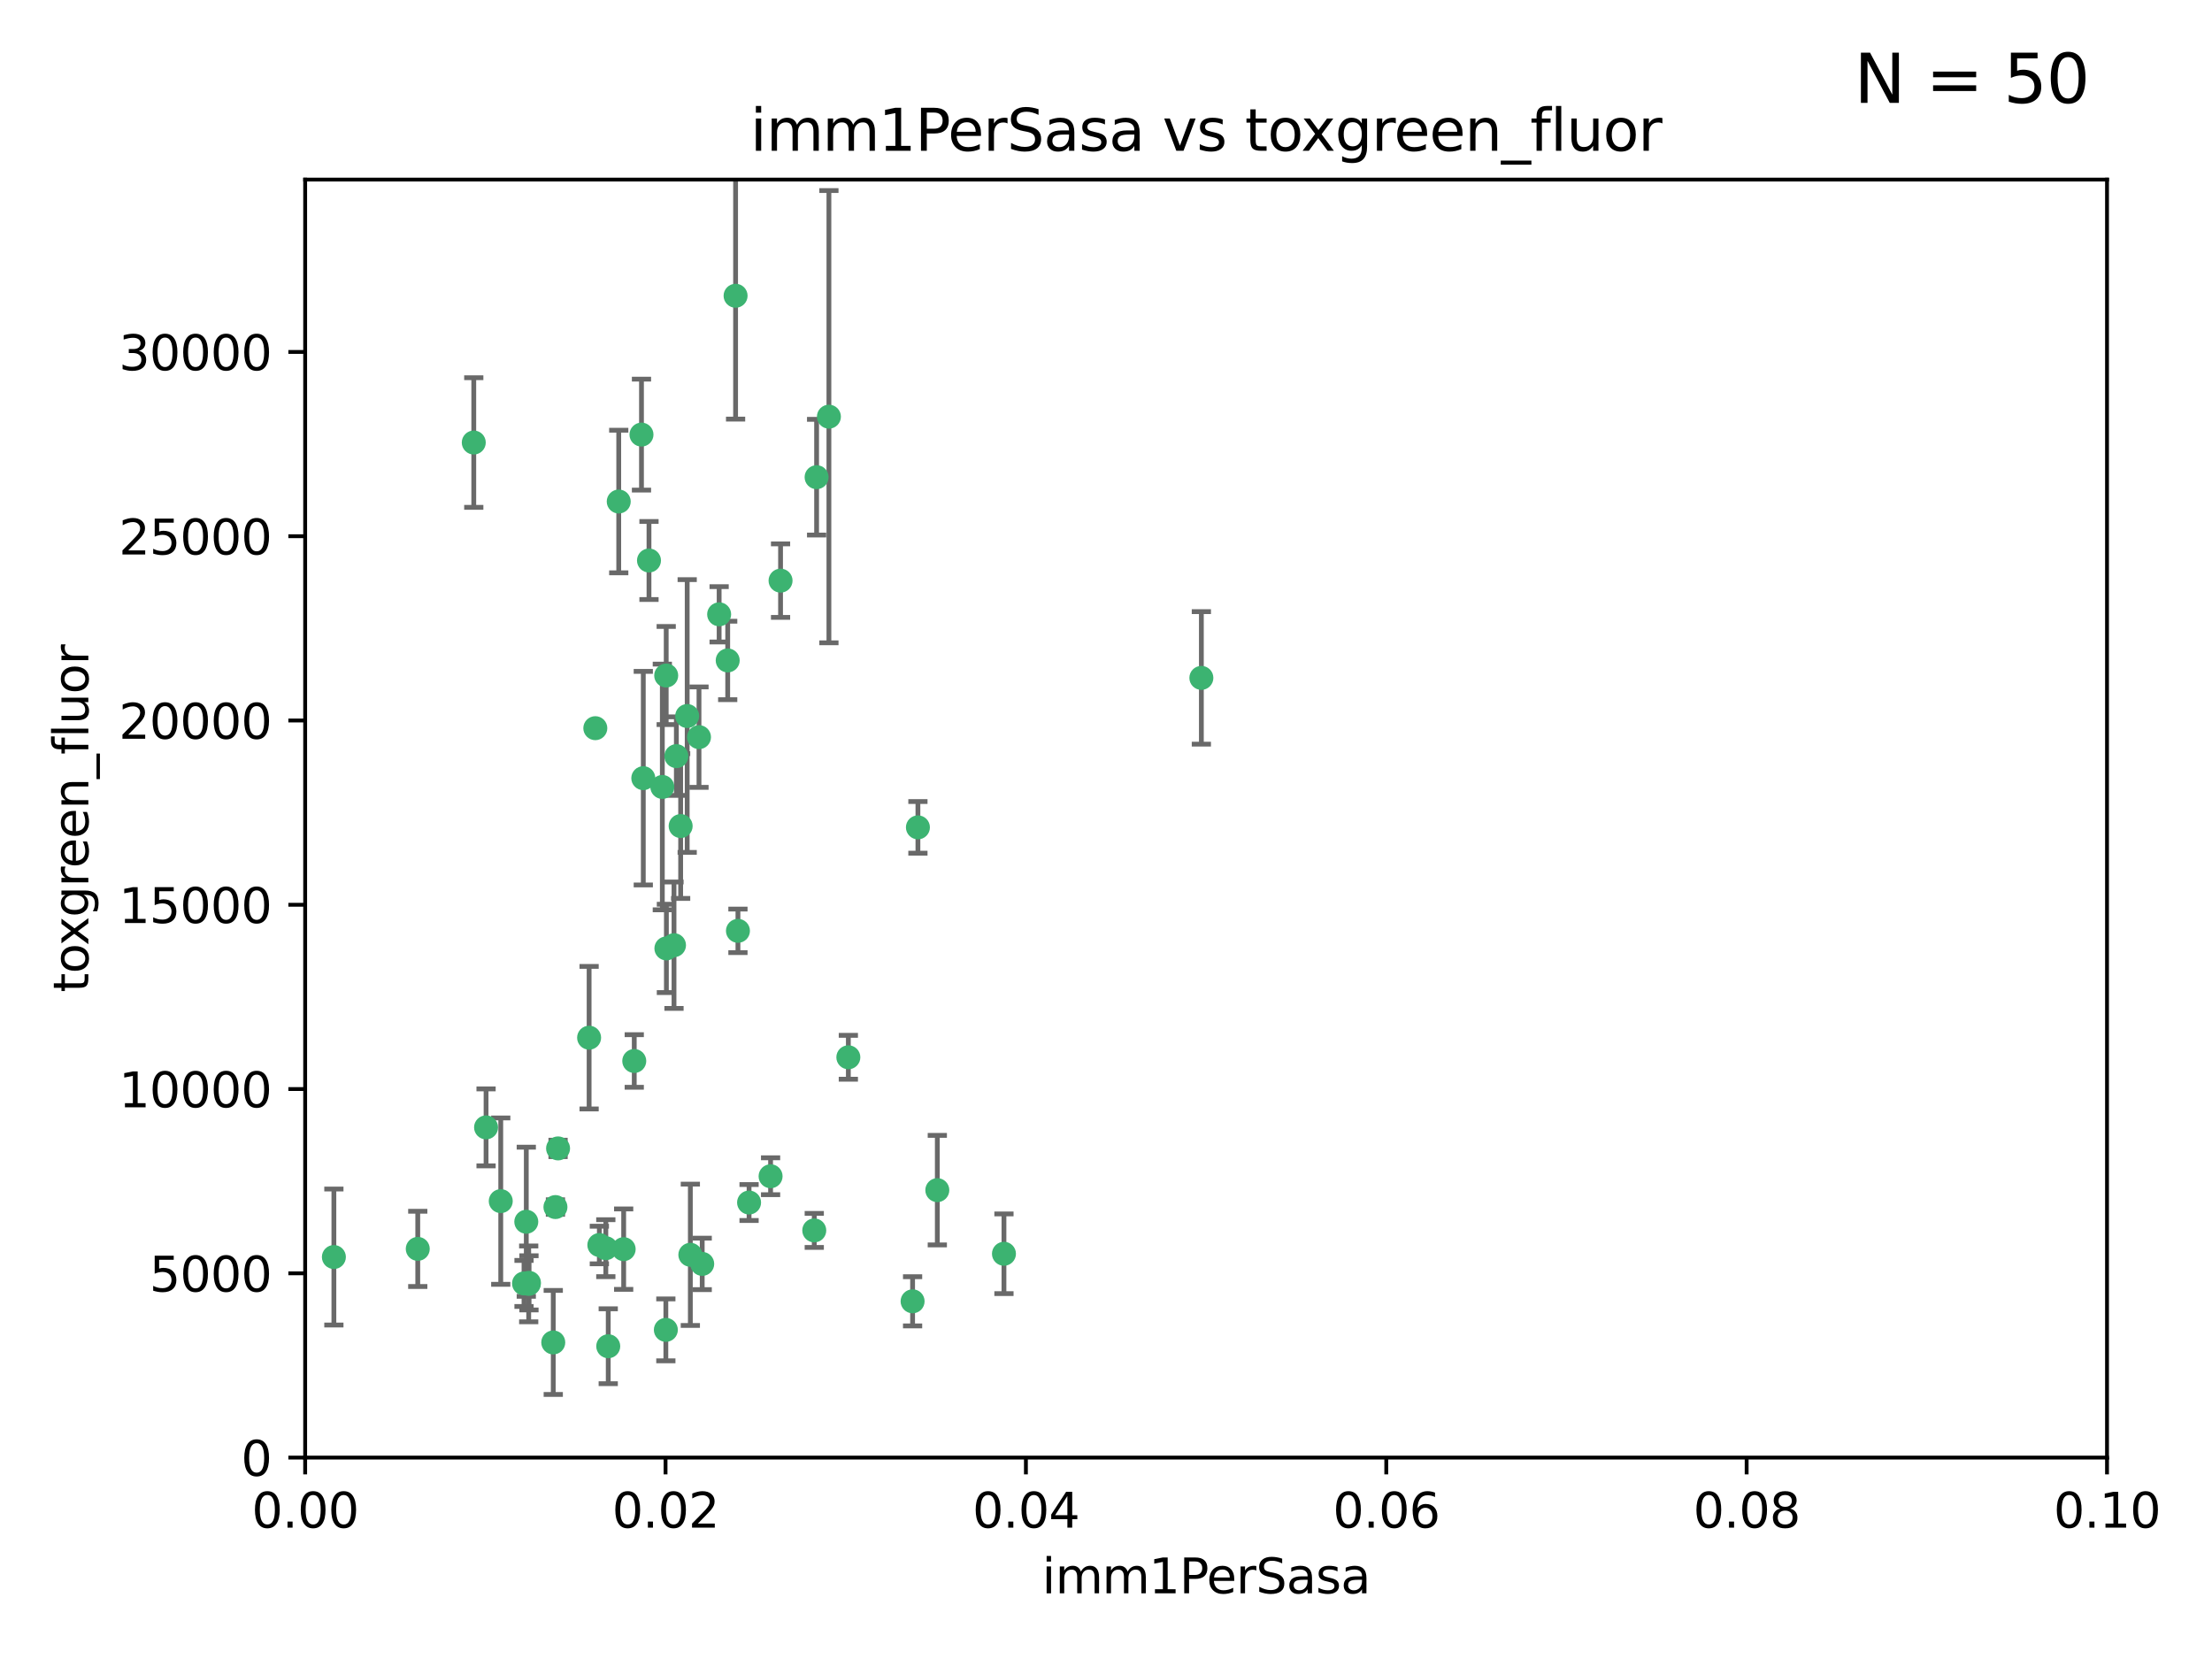 <?xml version="1.0" encoding="utf-8" standalone="no"?>
<!DOCTYPE svg PUBLIC "-//W3C//DTD SVG 1.1//EN"
  "http://www.w3.org/Graphics/SVG/1.1/DTD/svg11.dtd">
<svg xmlns:xlink="http://www.w3.org/1999/xlink" width="460.8pt" height="345.6pt" viewBox="0 0 460.8 345.6" xmlns="http://www.w3.org/2000/svg" version="1.1">
 <defs>
  <style type="text/css">*{stroke-linejoin: round; stroke-linecap: butt}</style>
 </defs>
 <g id="figure_1">
  <g id="patch_1">
   <path d="M 0 345.6 
L 460.8 345.6 
L 460.8 0 
L 0 0 
z
" style="fill: #ffffff"/>
  </g>
  <g id="axes_1">
   <g id="patch_2">
    <path d="M 63.571 303.64 
L 438.93 303.64 
L 438.93 37.411 
L 63.571 37.411 
z
" style="fill: #ffffff"/>
   </g>
   <g id="PathCollection_1">
    <defs>
     <path id="m5ab22d8b46" d="M 0 1.118 
C 0.297 1.118 0.581 1 0.791 0.791 
C 1 0.581 1.118 0.297 1.118 0 
C 1.118 -0.297 1 -0.581 0.791 -0.791 
C 0.581 -1 0.297 -1.118 0 -1.118 
C -0.297 -1.118 -0.581 -1 -0.791 -0.791 
C -1 -0.581 -1.118 -0.297 -1.118 0 
C -1.118 0.297 -1 0.581 -0.791 0.791 
C -0.581 1 -0.297 1.118 0 1.118 
z
" style="stroke: #3cb371"/>
    </defs>
    <g clip-path="url(#p23bfbc3333)">
     <use xlink:href="#m5ab22d8b46" x="98.695" y="92.187" style="fill: #3cb371; stroke: #3cb371"/>
     <use xlink:href="#m5ab22d8b46" x="124.016" y="151.693" style="fill: #3cb371; stroke: #3cb371"/>
     <use xlink:href="#m5ab22d8b46" x="137.975" y="163.936" style="fill: #3cb371; stroke: #3cb371"/>
     <use xlink:href="#m5ab22d8b46" x="128.894" y="104.476" style="fill: #3cb371; stroke: #3cb371"/>
     <use xlink:href="#m5ab22d8b46" x="135.196" y="116.762" style="fill: #3cb371; stroke: #3cb371"/>
     <use xlink:href="#m5ab22d8b46" x="153.236" y="61.614" style="fill: #3cb371; stroke: #3cb371"/>
     <use xlink:href="#m5ab22d8b46" x="145.613" y="153.559" style="fill: #3cb371; stroke: #3cb371"/>
     <use xlink:href="#m5ab22d8b46" x="143.155" y="149.16" style="fill: #3cb371; stroke: #3cb371"/>
     <use xlink:href="#m5ab22d8b46" x="149.81" y="127.973" style="fill: #3cb371; stroke: #3cb371"/>
     <use xlink:href="#m5ab22d8b46" x="140.407" y="196.901" style="fill: #3cb371; stroke: #3cb371"/>
     <use xlink:href="#m5ab22d8b46" x="151.594" y="137.58" style="fill: #3cb371; stroke: #3cb371"/>
     <use xlink:href="#m5ab22d8b46" x="133.632" y="90.534" style="fill: #3cb371; stroke: #3cb371"/>
     <use xlink:href="#m5ab22d8b46" x="170.113" y="99.407" style="fill: #3cb371; stroke: #3cb371"/>
     <use xlink:href="#m5ab22d8b46" x="172.678" y="86.8" style="fill: #3cb371; stroke: #3cb371"/>
     <use xlink:href="#m5ab22d8b46" x="115.709" y="251.452" style="fill: #3cb371; stroke: #3cb371"/>
     <use xlink:href="#m5ab22d8b46" x="160.527" y="245.034" style="fill: #3cb371; stroke: #3cb371"/>
     <use xlink:href="#m5ab22d8b46" x="250.266" y="141.216" style="fill: #3cb371; stroke: #3cb371"/>
     <use xlink:href="#m5ab22d8b46" x="195.26" y="247.93" style="fill: #3cb371; stroke: #3cb371"/>
     <use xlink:href="#m5ab22d8b46" x="115.254" y="279.655" style="fill: #3cb371; stroke: #3cb371"/>
     <use xlink:href="#m5ab22d8b46" x="209.142" y="261.183" style="fill: #3cb371; stroke: #3cb371"/>
     <use xlink:href="#m5ab22d8b46" x="140.899" y="157.513" style="fill: #3cb371; stroke: #3cb371"/>
     <use xlink:href="#m5ab22d8b46" x="153.727" y="193.912" style="fill: #3cb371; stroke: #3cb371"/>
     <use xlink:href="#m5ab22d8b46" x="141.792" y="172.082" style="fill: #3cb371; stroke: #3cb371"/>
     <use xlink:href="#m5ab22d8b46" x="101.256" y="234.855" style="fill: #3cb371; stroke: #3cb371"/>
     <use xlink:href="#m5ab22d8b46" x="69.554" y="261.86" style="fill: #3cb371; stroke: #3cb371"/>
     <use xlink:href="#m5ab22d8b46" x="191.219" y="172.356" style="fill: #3cb371; stroke: #3cb371"/>
     <use xlink:href="#m5ab22d8b46" x="109.163" y="267.365" style="fill: #3cb371; stroke: #3cb371"/>
     <use xlink:href="#m5ab22d8b46" x="109.635" y="254.514" style="fill: #3cb371; stroke: #3cb371"/>
     <use xlink:href="#m5ab22d8b46" x="122.722" y="216.17" style="fill: #3cb371; stroke: #3cb371"/>
     <use xlink:href="#m5ab22d8b46" x="134.01" y="162.105" style="fill: #3cb371; stroke: #3cb371"/>
     <use xlink:href="#m5ab22d8b46" x="124.855" y="259.36" style="fill: #3cb371; stroke: #3cb371"/>
     <use xlink:href="#m5ab22d8b46" x="129.921" y="260.221" style="fill: #3cb371; stroke: #3cb371"/>
     <use xlink:href="#m5ab22d8b46" x="87.028" y="260.163" style="fill: #3cb371; stroke: #3cb371"/>
     <use xlink:href="#m5ab22d8b46" x="126.203" y="260.019" style="fill: #3cb371; stroke: #3cb371"/>
     <use xlink:href="#m5ab22d8b46" x="138.782" y="140.722" style="fill: #3cb371; stroke: #3cb371"/>
     <use xlink:href="#m5ab22d8b46" x="138.822" y="197.571" style="fill: #3cb371; stroke: #3cb371"/>
     <use xlink:href="#m5ab22d8b46" x="110.139" y="267.457" style="fill: #3cb371; stroke: #3cb371"/>
     <use xlink:href="#m5ab22d8b46" x="138.709" y="277.035" style="fill: #3cb371; stroke: #3cb371"/>
     <use xlink:href="#m5ab22d8b46" x="104.316" y="250.216" style="fill: #3cb371; stroke: #3cb371"/>
     <use xlink:href="#m5ab22d8b46" x="132.127" y="221.023" style="fill: #3cb371; stroke: #3cb371"/>
     <use xlink:href="#m5ab22d8b46" x="126.707" y="280.448" style="fill: #3cb371; stroke: #3cb371"/>
     <use xlink:href="#m5ab22d8b46" x="162.604" y="120.958" style="fill: #3cb371; stroke: #3cb371"/>
     <use xlink:href="#m5ab22d8b46" x="116.256" y="239.234" style="fill: #3cb371; stroke: #3cb371"/>
     <use xlink:href="#m5ab22d8b46" x="156.045" y="250.509" style="fill: #3cb371; stroke: #3cb371"/>
     <use xlink:href="#m5ab22d8b46" x="110.194" y="267.238" style="fill: #3cb371; stroke: #3cb371"/>
     <use xlink:href="#m5ab22d8b46" x="176.726" y="220.252" style="fill: #3cb371; stroke: #3cb371"/>
     <use xlink:href="#m5ab22d8b46" x="146.283" y="263.294" style="fill: #3cb371; stroke: #3cb371"/>
     <use xlink:href="#m5ab22d8b46" x="190.11" y="271.085" style="fill: #3cb371; stroke: #3cb371"/>
     <use xlink:href="#m5ab22d8b46" x="143.811" y="261.393" style="fill: #3cb371; stroke: #3cb371"/>
     <use xlink:href="#m5ab22d8b46" x="169.626" y="256.316" style="fill: #3cb371; stroke: #3cb371"/>
    </g>
   </g>
   <g id="matplotlib.axis_1">
    <g id="xtick_1">
     <g id="line2d_1">
      <defs>
       <path id="md0f12a64d6" d="M 0 0 
L 0 3.5 
" style="stroke: #000000; stroke-width: 0.8"/>
      </defs>
      <g>
       <use xlink:href="#md0f12a64d6" x="63.571" y="303.64" style="stroke: #000000; stroke-width: 0.8"/>
      </g>
     </g>
     <g id="text_1">
      <!-- 0.00 -->
      <g transform="translate(52.438 318.238)scale(0.1 -0.1)">
       <defs>
        <path id="DejaVuSans-30" d="M 2034 4250 
Q 1547 4250 1301 3770 
Q 1056 3291 1056 2328 
Q 1056 1369 1301 889 
Q 1547 409 2034 409 
Q 2525 409 2770 889 
Q 3016 1369 3016 2328 
Q 3016 3291 2770 3770 
Q 2525 4250 2034 4250 
z
M 2034 4750 
Q 2819 4750 3233 4129 
Q 3647 3509 3647 2328 
Q 3647 1150 3233 529 
Q 2819 -91 2034 -91 
Q 1250 -91 836 529 
Q 422 1150 422 2328 
Q 422 3509 836 4129 
Q 1250 4750 2034 4750 
z
" transform="scale(0.016)"/>
        <path id="DejaVuSans-2e" d="M 684 794 
L 1344 794 
L 1344 0 
L 684 0 
L 684 794 
z
" transform="scale(0.016)"/>
       </defs>
       <use xlink:href="#DejaVuSans-30"/>
       <use xlink:href="#DejaVuSans-2e" x="63.623"/>
       <use xlink:href="#DejaVuSans-30" x="95.41"/>
       <use xlink:href="#DejaVuSans-30" x="159.033"/>
      </g>
     </g>
    </g>
    <g id="xtick_2">
     <g id="line2d_2">
      <g>
       <use xlink:href="#md0f12a64d6" x="138.643" y="303.64" style="stroke: #000000; stroke-width: 0.8"/>
      </g>
     </g>
     <g id="text_2">
      <!-- 0.02 -->
      <g transform="translate(127.51 318.238)scale(0.1 -0.1)">
       <defs>
        <path id="DejaVuSans-32" d="M 1228 531 
L 3431 531 
L 3431 0 
L 469 0 
L 469 531 
Q 828 903 1448 1529 
Q 2069 2156 2228 2338 
Q 2531 2678 2651 2914 
Q 2772 3150 2772 3378 
Q 2772 3750 2511 3984 
Q 2250 4219 1831 4219 
Q 1534 4219 1204 4116 
Q 875 4013 500 3803 
L 500 4441 
Q 881 4594 1212 4672 
Q 1544 4750 1819 4750 
Q 2544 4750 2975 4387 
Q 3406 4025 3406 3419 
Q 3406 3131 3298 2873 
Q 3191 2616 2906 2266 
Q 2828 2175 2409 1742 
Q 1991 1309 1228 531 
z
" transform="scale(0.016)"/>
       </defs>
       <use xlink:href="#DejaVuSans-30"/>
       <use xlink:href="#DejaVuSans-2e" x="63.623"/>
       <use xlink:href="#DejaVuSans-30" x="95.41"/>
       <use xlink:href="#DejaVuSans-32" x="159.033"/>
      </g>
     </g>
    </g>
    <g id="xtick_3">
     <g id="line2d_3">
      <g>
       <use xlink:href="#md0f12a64d6" x="213.715" y="303.64" style="stroke: #000000; stroke-width: 0.8"/>
      </g>
     </g>
     <g id="text_3">
      <!-- 0.04 -->
      <g transform="translate(202.582 318.238)scale(0.1 -0.1)">
       <defs>
        <path id="DejaVuSans-34" d="M 2419 4116 
L 825 1625 
L 2419 1625 
L 2419 4116 
z
M 2253 4666 
L 3047 4666 
L 3047 1625 
L 3713 1625 
L 3713 1100 
L 3047 1100 
L 3047 0 
L 2419 0 
L 2419 1100 
L 313 1100 
L 313 1709 
L 2253 4666 
z
" transform="scale(0.016)"/>
       </defs>
       <use xlink:href="#DejaVuSans-30"/>
       <use xlink:href="#DejaVuSans-2e" x="63.623"/>
       <use xlink:href="#DejaVuSans-30" x="95.41"/>
       <use xlink:href="#DejaVuSans-34" x="159.033"/>
      </g>
     </g>
    </g>
    <g id="xtick_4">
     <g id="line2d_4">
      <g>
       <use xlink:href="#md0f12a64d6" x="288.786" y="303.64" style="stroke: #000000; stroke-width: 0.8"/>
      </g>
     </g>
     <g id="text_4">
      <!-- 0.06 -->
      <g transform="translate(277.654 318.238)scale(0.1 -0.1)">
       <defs>
        <path id="DejaVuSans-36" d="M 2113 2584 
Q 1688 2584 1439 2293 
Q 1191 2003 1191 1497 
Q 1191 994 1439 701 
Q 1688 409 2113 409 
Q 2538 409 2786 701 
Q 3034 994 3034 1497 
Q 3034 2003 2786 2293 
Q 2538 2584 2113 2584 
z
M 3366 4563 
L 3366 3988 
Q 3128 4100 2886 4159 
Q 2644 4219 2406 4219 
Q 1781 4219 1451 3797 
Q 1122 3375 1075 2522 
Q 1259 2794 1537 2939 
Q 1816 3084 2150 3084 
Q 2853 3084 3261 2657 
Q 3669 2231 3669 1497 
Q 3669 778 3244 343 
Q 2819 -91 2113 -91 
Q 1303 -91 875 529 
Q 447 1150 447 2328 
Q 447 3434 972 4092 
Q 1497 4750 2381 4750 
Q 2619 4750 2861 4703 
Q 3103 4656 3366 4563 
z
" transform="scale(0.016)"/>
       </defs>
       <use xlink:href="#DejaVuSans-30"/>
       <use xlink:href="#DejaVuSans-2e" x="63.623"/>
       <use xlink:href="#DejaVuSans-30" x="95.41"/>
       <use xlink:href="#DejaVuSans-36" x="159.033"/>
      </g>
     </g>
    </g>
    <g id="xtick_5">
     <g id="line2d_5">
      <g>
       <use xlink:href="#md0f12a64d6" x="363.858" y="303.64" style="stroke: #000000; stroke-width: 0.8"/>
      </g>
     </g>
     <g id="text_5">
      <!-- 0.08 -->
      <g transform="translate(352.725 318.238)scale(0.1 -0.1)">
       <defs>
        <path id="DejaVuSans-38" d="M 2034 2216 
Q 1584 2216 1326 1975 
Q 1069 1734 1069 1313 
Q 1069 891 1326 650 
Q 1584 409 2034 409 
Q 2484 409 2743 651 
Q 3003 894 3003 1313 
Q 3003 1734 2745 1975 
Q 2488 2216 2034 2216 
z
M 1403 2484 
Q 997 2584 770 2862 
Q 544 3141 544 3541 
Q 544 4100 942 4425 
Q 1341 4750 2034 4750 
Q 2731 4750 3128 4425 
Q 3525 4100 3525 3541 
Q 3525 3141 3298 2862 
Q 3072 2584 2669 2484 
Q 3125 2378 3379 2068 
Q 3634 1759 3634 1313 
Q 3634 634 3220 271 
Q 2806 -91 2034 -91 
Q 1263 -91 848 271 
Q 434 634 434 1313 
Q 434 1759 690 2068 
Q 947 2378 1403 2484 
z
M 1172 3481 
Q 1172 3119 1398 2916 
Q 1625 2713 2034 2713 
Q 2441 2713 2670 2916 
Q 2900 3119 2900 3481 
Q 2900 3844 2670 4047 
Q 2441 4250 2034 4250 
Q 1625 4250 1398 4047 
Q 1172 3844 1172 3481 
z
" transform="scale(0.016)"/>
       </defs>
       <use xlink:href="#DejaVuSans-30"/>
       <use xlink:href="#DejaVuSans-2e" x="63.623"/>
       <use xlink:href="#DejaVuSans-30" x="95.41"/>
       <use xlink:href="#DejaVuSans-38" x="159.033"/>
      </g>
     </g>
    </g>
    <g id="xtick_6">
     <g id="line2d_6">
      <g>
       <use xlink:href="#md0f12a64d6" x="438.93" y="303.64" style="stroke: #000000; stroke-width: 0.8"/>
      </g>
     </g>
     <g id="text_6">
      <!-- 0.10 -->
      <g transform="translate(427.797 318.238)scale(0.1 -0.1)">
       <defs>
        <path id="DejaVuSans-31" d="M 794 531 
L 1825 531 
L 1825 4091 
L 703 3866 
L 703 4441 
L 1819 4666 
L 2450 4666 
L 2450 531 
L 3481 531 
L 3481 0 
L 794 0 
L 794 531 
z
" transform="scale(0.016)"/>
       </defs>
       <use xlink:href="#DejaVuSans-30"/>
       <use xlink:href="#DejaVuSans-2e" x="63.623"/>
       <use xlink:href="#DejaVuSans-31" x="95.41"/>
       <use xlink:href="#DejaVuSans-30" x="159.033"/>
      </g>
     </g>
    </g>
    <g id="text_7">
     <!-- imm1PerSasa -->
     <g transform="translate(217.067 331.917)scale(0.1 -0.1)">
      <defs>
       <path id="DejaVuSans-69" d="M 603 3500 
L 1178 3500 
L 1178 0 
L 603 0 
L 603 3500 
z
M 603 4863 
L 1178 4863 
L 1178 4134 
L 603 4134 
L 603 4863 
z
" transform="scale(0.016)"/>
       <path id="DejaVuSans-6d" d="M 3328 2828 
Q 3544 3216 3844 3400 
Q 4144 3584 4550 3584 
Q 5097 3584 5394 3201 
Q 5691 2819 5691 2113 
L 5691 0 
L 5113 0 
L 5113 2094 
Q 5113 2597 4934 2840 
Q 4756 3084 4391 3084 
Q 3944 3084 3684 2787 
Q 3425 2491 3425 1978 
L 3425 0 
L 2847 0 
L 2847 2094 
Q 2847 2600 2669 2842 
Q 2491 3084 2119 3084 
Q 1678 3084 1418 2786 
Q 1159 2488 1159 1978 
L 1159 0 
L 581 0 
L 581 3500 
L 1159 3500 
L 1159 2956 
Q 1356 3278 1631 3431 
Q 1906 3584 2284 3584 
Q 2666 3584 2933 3390 
Q 3200 3197 3328 2828 
z
" transform="scale(0.016)"/>
       <path id="DejaVuSans-50" d="M 1259 4147 
L 1259 2394 
L 2053 2394 
Q 2494 2394 2734 2622 
Q 2975 2850 2975 3272 
Q 2975 3691 2734 3919 
Q 2494 4147 2053 4147 
L 1259 4147 
z
M 628 4666 
L 2053 4666 
Q 2838 4666 3239 4311 
Q 3641 3956 3641 3272 
Q 3641 2581 3239 2228 
Q 2838 1875 2053 1875 
L 1259 1875 
L 1259 0 
L 628 0 
L 628 4666 
z
" transform="scale(0.016)"/>
       <path id="DejaVuSans-65" d="M 3597 1894 
L 3597 1613 
L 953 1613 
Q 991 1019 1311 708 
Q 1631 397 2203 397 
Q 2534 397 2845 478 
Q 3156 559 3463 722 
L 3463 178 
Q 3153 47 2828 -22 
Q 2503 -91 2169 -91 
Q 1331 -91 842 396 
Q 353 884 353 1716 
Q 353 2575 817 3079 
Q 1281 3584 2069 3584 
Q 2775 3584 3186 3129 
Q 3597 2675 3597 1894 
z
M 3022 2063 
Q 3016 2534 2758 2815 
Q 2500 3097 2075 3097 
Q 1594 3097 1305 2825 
Q 1016 2553 972 2059 
L 3022 2063 
z
" transform="scale(0.016)"/>
       <path id="DejaVuSans-72" d="M 2631 2963 
Q 2534 3019 2420 3045 
Q 2306 3072 2169 3072 
Q 1681 3072 1420 2755 
Q 1159 2438 1159 1844 
L 1159 0 
L 581 0 
L 581 3500 
L 1159 3500 
L 1159 2956 
Q 1341 3275 1631 3429 
Q 1922 3584 2338 3584 
Q 2397 3584 2469 3576 
Q 2541 3569 2628 3553 
L 2631 2963 
z
" transform="scale(0.016)"/>
       <path id="DejaVuSans-53" d="M 3425 4513 
L 3425 3897 
Q 3066 4069 2747 4153 
Q 2428 4238 2131 4238 
Q 1616 4238 1336 4038 
Q 1056 3838 1056 3469 
Q 1056 3159 1242 3001 
Q 1428 2844 1947 2747 
L 2328 2669 
Q 3034 2534 3370 2195 
Q 3706 1856 3706 1288 
Q 3706 609 3251 259 
Q 2797 -91 1919 -91 
Q 1588 -91 1214 -16 
Q 841 59 441 206 
L 441 856 
Q 825 641 1194 531 
Q 1563 422 1919 422 
Q 2459 422 2753 634 
Q 3047 847 3047 1241 
Q 3047 1584 2836 1778 
Q 2625 1972 2144 2069 
L 1759 2144 
Q 1053 2284 737 2584 
Q 422 2884 422 3419 
Q 422 4038 858 4394 
Q 1294 4750 2059 4750 
Q 2388 4750 2728 4690 
Q 3069 4631 3425 4513 
z
" transform="scale(0.016)"/>
       <path id="DejaVuSans-61" d="M 2194 1759 
Q 1497 1759 1228 1600 
Q 959 1441 959 1056 
Q 959 750 1161 570 
Q 1363 391 1709 391 
Q 2188 391 2477 730 
Q 2766 1069 2766 1631 
L 2766 1759 
L 2194 1759 
z
M 3341 1997 
L 3341 0 
L 2766 0 
L 2766 531 
Q 2569 213 2275 61 
Q 1981 -91 1556 -91 
Q 1019 -91 701 211 
Q 384 513 384 1019 
Q 384 1609 779 1909 
Q 1175 2209 1959 2209 
L 2766 2209 
L 2766 2266 
Q 2766 2663 2505 2880 
Q 2244 3097 1772 3097 
Q 1472 3097 1187 3025 
Q 903 2953 641 2809 
L 641 3341 
Q 956 3463 1253 3523 
Q 1550 3584 1831 3584 
Q 2591 3584 2966 3190 
Q 3341 2797 3341 1997 
z
" transform="scale(0.016)"/>
       <path id="DejaVuSans-73" d="M 2834 3397 
L 2834 2853 
Q 2591 2978 2328 3040 
Q 2066 3103 1784 3103 
Q 1356 3103 1142 2972 
Q 928 2841 928 2578 
Q 928 2378 1081 2264 
Q 1234 2150 1697 2047 
L 1894 2003 
Q 2506 1872 2764 1633 
Q 3022 1394 3022 966 
Q 3022 478 2636 193 
Q 2250 -91 1575 -91 
Q 1294 -91 989 -36 
Q 684 19 347 128 
L 347 722 
Q 666 556 975 473 
Q 1284 391 1588 391 
Q 1994 391 2212 530 
Q 2431 669 2431 922 
Q 2431 1156 2273 1281 
Q 2116 1406 1581 1522 
L 1381 1569 
Q 847 1681 609 1914 
Q 372 2147 372 2553 
Q 372 3047 722 3315 
Q 1072 3584 1716 3584 
Q 2034 3584 2315 3537 
Q 2597 3491 2834 3397 
z
" transform="scale(0.016)"/>
      </defs>
      <use xlink:href="#DejaVuSans-69"/>
      <use xlink:href="#DejaVuSans-6d" x="27.783"/>
      <use xlink:href="#DejaVuSans-6d" x="125.195"/>
      <use xlink:href="#DejaVuSans-31" x="222.607"/>
      <use xlink:href="#DejaVuSans-50" x="286.23"/>
      <use xlink:href="#DejaVuSans-65" x="342.908"/>
      <use xlink:href="#DejaVuSans-72" x="404.432"/>
      <use xlink:href="#DejaVuSans-53" x="445.545"/>
      <use xlink:href="#DejaVuSans-61" x="509.021"/>
      <use xlink:href="#DejaVuSans-73" x="570.301"/>
      <use xlink:href="#DejaVuSans-61" x="622.4"/>
     </g>
    </g>
   </g>
   <g id="matplotlib.axis_2">
    <g id="ytick_1">
     <g id="line2d_7">
      <defs>
       <path id="mc450cdc63e" d="M 0 0 
L -3.5 0 
" style="stroke: #000000; stroke-width: 0.8"/>
      </defs>
      <g>
       <use xlink:href="#mc450cdc63e" x="63.571" y="303.64" style="stroke: #000000; stroke-width: 0.8"/>
      </g>
     </g>
     <g id="text_8">
      <!-- 0 -->
      <g transform="translate(50.209 307.439)scale(0.1 -0.1)">
       <use xlink:href="#DejaVuSans-30"/>
      </g>
     </g>
    </g>
    <g id="ytick_2">
     <g id="line2d_8">
      <g>
       <use xlink:href="#mc450cdc63e" x="63.571" y="265.253" style="stroke: #000000; stroke-width: 0.8"/>
      </g>
     </g>
     <g id="text_9">
      <!-- 5000 -->
      <g transform="translate(31.121 269.052)scale(0.1 -0.1)">
       <defs>
        <path id="DejaVuSans-35" d="M 691 4666 
L 3169 4666 
L 3169 4134 
L 1269 4134 
L 1269 2991 
Q 1406 3038 1543 3061 
Q 1681 3084 1819 3084 
Q 2600 3084 3056 2656 
Q 3513 2228 3513 1497 
Q 3513 744 3044 326 
Q 2575 -91 1722 -91 
Q 1428 -91 1123 -41 
Q 819 9 494 109 
L 494 744 
Q 775 591 1075 516 
Q 1375 441 1709 441 
Q 2250 441 2565 725 
Q 2881 1009 2881 1497 
Q 2881 1984 2565 2268 
Q 2250 2553 1709 2553 
Q 1456 2553 1204 2497 
Q 953 2441 691 2322 
L 691 4666 
z
" transform="scale(0.016)"/>
       </defs>
       <use xlink:href="#DejaVuSans-35"/>
       <use xlink:href="#DejaVuSans-30" x="63.623"/>
       <use xlink:href="#DejaVuSans-30" x="127.246"/>
       <use xlink:href="#DejaVuSans-30" x="190.869"/>
      </g>
     </g>
    </g>
    <g id="ytick_3">
     <g id="line2d_9">
      <g>
       <use xlink:href="#mc450cdc63e" x="63.571" y="226.866" style="stroke: #000000; stroke-width: 0.8"/>
      </g>
     </g>
     <g id="text_10">
      <!-- 10000 -->
      <g transform="translate(24.759 230.665)scale(0.1 -0.1)">
       <use xlink:href="#DejaVuSans-31"/>
       <use xlink:href="#DejaVuSans-30" x="63.623"/>
       <use xlink:href="#DejaVuSans-30" x="127.246"/>
       <use xlink:href="#DejaVuSans-30" x="190.869"/>
       <use xlink:href="#DejaVuSans-30" x="254.492"/>
      </g>
     </g>
    </g>
    <g id="ytick_4">
     <g id="line2d_10">
      <g>
       <use xlink:href="#mc450cdc63e" x="63.571" y="188.479" style="stroke: #000000; stroke-width: 0.8"/>
      </g>
     </g>
     <g id="text_11">
      <!-- 15000 -->
      <g transform="translate(24.759 192.278)scale(0.1 -0.1)">
       <use xlink:href="#DejaVuSans-31"/>
       <use xlink:href="#DejaVuSans-35" x="63.623"/>
       <use xlink:href="#DejaVuSans-30" x="127.246"/>
       <use xlink:href="#DejaVuSans-30" x="190.869"/>
       <use xlink:href="#DejaVuSans-30" x="254.492"/>
      </g>
     </g>
    </g>
    <g id="ytick_5">
     <g id="line2d_11">
      <g>
       <use xlink:href="#mc450cdc63e" x="63.571" y="150.092" style="stroke: #000000; stroke-width: 0.8"/>
      </g>
     </g>
     <g id="text_12">
      <!-- 20000 -->
      <g transform="translate(24.759 153.891)scale(0.1 -0.1)">
       <use xlink:href="#DejaVuSans-32"/>
       <use xlink:href="#DejaVuSans-30" x="63.623"/>
       <use xlink:href="#DejaVuSans-30" x="127.246"/>
       <use xlink:href="#DejaVuSans-30" x="190.869"/>
       <use xlink:href="#DejaVuSans-30" x="254.492"/>
      </g>
     </g>
    </g>
    <g id="ytick_6">
     <g id="line2d_12">
      <g>
       <use xlink:href="#mc450cdc63e" x="63.571" y="111.705" style="stroke: #000000; stroke-width: 0.8"/>
      </g>
     </g>
     <g id="text_13">
      <!-- 25000 -->
      <g transform="translate(24.759 115.504)scale(0.1 -0.1)">
       <use xlink:href="#DejaVuSans-32"/>
       <use xlink:href="#DejaVuSans-35" x="63.623"/>
       <use xlink:href="#DejaVuSans-30" x="127.246"/>
       <use xlink:href="#DejaVuSans-30" x="190.869"/>
       <use xlink:href="#DejaVuSans-30" x="254.492"/>
      </g>
     </g>
    </g>
    <g id="ytick_7">
     <g id="line2d_13">
      <g>
       <use xlink:href="#mc450cdc63e" x="63.571" y="73.317" style="stroke: #000000; stroke-width: 0.8"/>
      </g>
     </g>
     <g id="text_14">
      <!-- 30000 -->
      <g transform="translate(24.759 77.117)scale(0.1 -0.1)">
       <defs>
        <path id="DejaVuSans-33" d="M 2597 2516 
Q 3050 2419 3304 2112 
Q 3559 1806 3559 1356 
Q 3559 666 3084 287 
Q 2609 -91 1734 -91 
Q 1441 -91 1130 -33 
Q 819 25 488 141 
L 488 750 
Q 750 597 1062 519 
Q 1375 441 1716 441 
Q 2309 441 2620 675 
Q 2931 909 2931 1356 
Q 2931 1769 2642 2001 
Q 2353 2234 1838 2234 
L 1294 2234 
L 1294 2753 
L 1863 2753 
Q 2328 2753 2575 2939 
Q 2822 3125 2822 3475 
Q 2822 3834 2567 4026 
Q 2313 4219 1838 4219 
Q 1578 4219 1281 4162 
Q 984 4106 628 3988 
L 628 4550 
Q 988 4650 1302 4700 
Q 1616 4750 1894 4750 
Q 2613 4750 3031 4423 
Q 3450 4097 3450 3541 
Q 3450 3153 3228 2886 
Q 3006 2619 2597 2516 
z
" transform="scale(0.016)"/>
       </defs>
       <use xlink:href="#DejaVuSans-33"/>
       <use xlink:href="#DejaVuSans-30" x="63.623"/>
       <use xlink:href="#DejaVuSans-30" x="127.246"/>
       <use xlink:href="#DejaVuSans-30" x="190.869"/>
       <use xlink:href="#DejaVuSans-30" x="254.492"/>
      </g>
     </g>
    </g>
    <g id="text_15">
     <!-- toxgreen_fluor -->
     <g transform="translate(18.401 206.72)rotate(-90)scale(0.1 -0.1)">
      <defs>
       <path id="DejaVuSans-74" d="M 1172 4494 
L 1172 3500 
L 2356 3500 
L 2356 3053 
L 1172 3053 
L 1172 1153 
Q 1172 725 1289 603 
Q 1406 481 1766 481 
L 2356 481 
L 2356 0 
L 1766 0 
Q 1100 0 847 248 
Q 594 497 594 1153 
L 594 3053 
L 172 3053 
L 172 3500 
L 594 3500 
L 594 4494 
L 1172 4494 
z
" transform="scale(0.016)"/>
       <path id="DejaVuSans-6f" d="M 1959 3097 
Q 1497 3097 1228 2736 
Q 959 2375 959 1747 
Q 959 1119 1226 758 
Q 1494 397 1959 397 
Q 2419 397 2687 759 
Q 2956 1122 2956 1747 
Q 2956 2369 2687 2733 
Q 2419 3097 1959 3097 
z
M 1959 3584 
Q 2709 3584 3137 3096 
Q 3566 2609 3566 1747 
Q 3566 888 3137 398 
Q 2709 -91 1959 -91 
Q 1206 -91 779 398 
Q 353 888 353 1747 
Q 353 2609 779 3096 
Q 1206 3584 1959 3584 
z
" transform="scale(0.016)"/>
       <path id="DejaVuSans-78" d="M 3513 3500 
L 2247 1797 
L 3578 0 
L 2900 0 
L 1881 1375 
L 863 0 
L 184 0 
L 1544 1831 
L 300 3500 
L 978 3500 
L 1906 2253 
L 2834 3500 
L 3513 3500 
z
" transform="scale(0.016)"/>
       <path id="DejaVuSans-67" d="M 2906 1791 
Q 2906 2416 2648 2759 
Q 2391 3103 1925 3103 
Q 1463 3103 1205 2759 
Q 947 2416 947 1791 
Q 947 1169 1205 825 
Q 1463 481 1925 481 
Q 2391 481 2648 825 
Q 2906 1169 2906 1791 
z
M 3481 434 
Q 3481 -459 3084 -895 
Q 2688 -1331 1869 -1331 
Q 1566 -1331 1297 -1286 
Q 1028 -1241 775 -1147 
L 775 -588 
Q 1028 -725 1275 -790 
Q 1522 -856 1778 -856 
Q 2344 -856 2625 -561 
Q 2906 -266 2906 331 
L 2906 616 
Q 2728 306 2450 153 
Q 2172 0 1784 0 
Q 1141 0 747 490 
Q 353 981 353 1791 
Q 353 2603 747 3093 
Q 1141 3584 1784 3584 
Q 2172 3584 2450 3431 
Q 2728 3278 2906 2969 
L 2906 3500 
L 3481 3500 
L 3481 434 
z
" transform="scale(0.016)"/>
       <path id="DejaVuSans-6e" d="M 3513 2113 
L 3513 0 
L 2938 0 
L 2938 2094 
Q 2938 2591 2744 2837 
Q 2550 3084 2163 3084 
Q 1697 3084 1428 2787 
Q 1159 2491 1159 1978 
L 1159 0 
L 581 0 
L 581 3500 
L 1159 3500 
L 1159 2956 
Q 1366 3272 1645 3428 
Q 1925 3584 2291 3584 
Q 2894 3584 3203 3211 
Q 3513 2838 3513 2113 
z
" transform="scale(0.016)"/>
       <path id="DejaVuSans-5f" d="M 3263 -1063 
L 3263 -1509 
L -63 -1509 
L -63 -1063 
L 3263 -1063 
z
" transform="scale(0.016)"/>
       <path id="DejaVuSans-66" d="M 2375 4863 
L 2375 4384 
L 1825 4384 
Q 1516 4384 1395 4259 
Q 1275 4134 1275 3809 
L 1275 3500 
L 2222 3500 
L 2222 3053 
L 1275 3053 
L 1275 0 
L 697 0 
L 697 3053 
L 147 3053 
L 147 3500 
L 697 3500 
L 697 3744 
Q 697 4328 969 4595 
Q 1241 4863 1831 4863 
L 2375 4863 
z
" transform="scale(0.016)"/>
       <path id="DejaVuSans-6c" d="M 603 4863 
L 1178 4863 
L 1178 0 
L 603 0 
L 603 4863 
z
" transform="scale(0.016)"/>
       <path id="DejaVuSans-75" d="M 544 1381 
L 544 3500 
L 1119 3500 
L 1119 1403 
Q 1119 906 1312 657 
Q 1506 409 1894 409 
Q 2359 409 2629 706 
Q 2900 1003 2900 1516 
L 2900 3500 
L 3475 3500 
L 3475 0 
L 2900 0 
L 2900 538 
Q 2691 219 2414 64 
Q 2138 -91 1772 -91 
Q 1169 -91 856 284 
Q 544 659 544 1381 
z
M 1991 3584 
L 1991 3584 
z
" transform="scale(0.016)"/>
      </defs>
      <use xlink:href="#DejaVuSans-74"/>
      <use xlink:href="#DejaVuSans-6f" x="39.209"/>
      <use xlink:href="#DejaVuSans-78" x="97.266"/>
      <use xlink:href="#DejaVuSans-67" x="156.445"/>
      <use xlink:href="#DejaVuSans-72" x="219.922"/>
      <use xlink:href="#DejaVuSans-65" x="258.785"/>
      <use xlink:href="#DejaVuSans-65" x="320.309"/>
      <use xlink:href="#DejaVuSans-6e" x="381.832"/>
      <use xlink:href="#DejaVuSans-5f" x="445.211"/>
      <use xlink:href="#DejaVuSans-66" x="495.211"/>
      <use xlink:href="#DejaVuSans-6c" x="530.416"/>
      <use xlink:href="#DejaVuSans-75" x="558.199"/>
      <use xlink:href="#DejaVuSans-6f" x="621.578"/>
      <use xlink:href="#DejaVuSans-72" x="682.76"/>
     </g>
    </g>
   </g>
   <g id="LineCollection_1">
    <path d="M 98.695 105.69 
L 98.695 78.685 
" clip-path="url(#p23bfbc3333)" style="fill: none; stroke: #696969"/>
    <path d="M 124.016 152.217 
L 124.016 151.168 
" clip-path="url(#p23bfbc3333)" style="fill: none; stroke: #696969"/>
    <path d="M 137.975 189.529 
L 137.975 138.343 
" clip-path="url(#p23bfbc3333)" style="fill: none; stroke: #696969"/>
    <path d="M 128.894 119.328 
L 128.894 89.623 
" clip-path="url(#p23bfbc3333)" style="fill: none; stroke: #696969"/>
    <path d="M 135.196 124.89 
L 135.196 108.635 
" clip-path="url(#p23bfbc3333)" style="fill: none; stroke: #696969"/>
    <path d="M 153.236 87.306 
L 153.236 35.922 
" clip-path="url(#p23bfbc3333)" style="fill: none; stroke: #696969"/>
    <path d="M 145.613 164.019 
L 145.613 143.098 
" clip-path="url(#p23bfbc3333)" style="fill: none; stroke: #696969"/>
    <path d="M 143.155 177.569 
L 143.155 120.752 
" clip-path="url(#p23bfbc3333)" style="fill: none; stroke: #696969"/>
    <path d="M 149.81 133.734 
L 149.81 122.212 
" clip-path="url(#p23bfbc3333)" style="fill: none; stroke: #696969"/>
    <path d="M 140.407 210.068 
L 140.407 183.734 
" clip-path="url(#p23bfbc3333)" style="fill: none; stroke: #696969"/>
    <path d="M 151.594 145.75 
L 151.594 129.411 
" clip-path="url(#p23bfbc3333)" style="fill: none; stroke: #696969"/>
    <path d="M 133.632 102.091 
L 133.632 78.978 
" clip-path="url(#p23bfbc3333)" style="fill: none; stroke: #696969"/>
    <path d="M 170.113 111.46 
L 170.113 87.355 
" clip-path="url(#p23bfbc3333)" style="fill: none; stroke: #696969"/>
    <path d="M 172.678 133.906 
L 172.678 39.694 
" clip-path="url(#p23bfbc3333)" style="fill: none; stroke: #696969"/>
    <path d="M 115.709 252.966 
L 115.709 249.939 
" clip-path="url(#p23bfbc3333)" style="fill: none; stroke: #696969"/>
    <path d="M 160.527 248.879 
L 160.527 241.19 
" clip-path="url(#p23bfbc3333)" style="fill: none; stroke: #696969"/>
    <path d="M 250.266 155.019 
L 250.266 127.413 
" clip-path="url(#p23bfbc3333)" style="fill: none; stroke: #696969"/>
    <path d="M 195.26 259.34 
L 195.26 236.521 
" clip-path="url(#p23bfbc3333)" style="fill: none; stroke: #696969"/>
    <path d="M 115.254 290.49 
L 115.254 268.821 
" clip-path="url(#p23bfbc3333)" style="fill: none; stroke: #696969"/>
    <path d="M 209.142 269.484 
L 209.142 252.882 
" clip-path="url(#p23bfbc3333)" style="fill: none; stroke: #696969"/>
    <path d="M 140.899 165.694 
L 140.899 149.332 
" clip-path="url(#p23bfbc3333)" style="fill: none; stroke: #696969"/>
    <path d="M 153.727 198.445 
L 153.727 189.38 
" clip-path="url(#p23bfbc3333)" style="fill: none; stroke: #696969"/>
    <path d="M 141.792 187.16 
L 141.792 157.004 
" clip-path="url(#p23bfbc3333)" style="fill: none; stroke: #696969"/>
    <path d="M 101.256 242.872 
L 101.256 226.838 
" clip-path="url(#p23bfbc3333)" style="fill: none; stroke: #696969"/>
    <path d="M 69.554 276.024 
L 69.554 247.696 
" clip-path="url(#p23bfbc3333)" style="fill: none; stroke: #696969"/>
    <path d="M 191.219 177.734 
L 191.219 166.978 
" clip-path="url(#p23bfbc3333)" style="fill: none; stroke: #696969"/>
    <path d="M 109.163 272.161 
L 109.163 262.568 
" clip-path="url(#p23bfbc3333)" style="fill: none; stroke: #696969"/>
    <path d="M 109.635 270.051 
L 109.635 238.978 
" clip-path="url(#p23bfbc3333)" style="fill: none; stroke: #696969"/>
    <path d="M 122.722 231.016 
L 122.722 201.324 
" clip-path="url(#p23bfbc3333)" style="fill: none; stroke: #696969"/>
    <path d="M 134.01 184.351 
L 134.01 139.86 
" clip-path="url(#p23bfbc3333)" style="fill: none; stroke: #696969"/>
    <path d="M 124.855 263.278 
L 124.855 255.442 
" clip-path="url(#p23bfbc3333)" style="fill: none; stroke: #696969"/>
    <path d="M 129.921 268.597 
L 129.921 251.844 
" clip-path="url(#p23bfbc3333)" style="fill: none; stroke: #696969"/>
    <path d="M 87.028 268.001 
L 87.028 252.325 
" clip-path="url(#p23bfbc3333)" style="fill: none; stroke: #696969"/>
    <path d="M 126.203 265.948 
L 126.203 254.089 
" clip-path="url(#p23bfbc3333)" style="fill: none; stroke: #696969"/>
    <path d="M 138.782 150.938 
L 138.782 130.506 
" clip-path="url(#p23bfbc3333)" style="fill: none; stroke: #696969"/>
    <path d="M 138.822 206.772 
L 138.822 188.371 
" clip-path="url(#p23bfbc3333)" style="fill: none; stroke: #696969"/>
    <path d="M 110.139 275.356 
L 110.139 259.558 
" clip-path="url(#p23bfbc3333)" style="fill: none; stroke: #696969"/>
    <path d="M 138.709 283.483 
L 138.709 270.588 
" clip-path="url(#p23bfbc3333)" style="fill: none; stroke: #696969"/>
    <path d="M 104.316 267.545 
L 104.316 232.888 
" clip-path="url(#p23bfbc3333)" style="fill: none; stroke: #696969"/>
    <path d="M 132.127 226.502 
L 132.127 215.543 
" clip-path="url(#p23bfbc3333)" style="fill: none; stroke: #696969"/>
    <path d="M 126.707 288.249 
L 126.707 272.647 
" clip-path="url(#p23bfbc3333)" style="fill: none; stroke: #696969"/>
    <path d="M 162.604 128.612 
L 162.604 113.304 
" clip-path="url(#p23bfbc3333)" style="fill: none; stroke: #696969"/>
    <path d="M 116.256 240.949 
L 116.256 237.518 
" clip-path="url(#p23bfbc3333)" style="fill: none; stroke: #696969"/>
    <path d="M 156.045 254.253 
L 156.045 246.765 
" clip-path="url(#p23bfbc3333)" style="fill: none; stroke: #696969"/>
    <path d="M 110.194 272.884 
L 110.194 261.591 
" clip-path="url(#p23bfbc3333)" style="fill: none; stroke: #696969"/>
    <path d="M 176.726 224.823 
L 176.726 215.68 
" clip-path="url(#p23bfbc3333)" style="fill: none; stroke: #696969"/>
    <path d="M 146.283 268.654 
L 146.283 257.933 
" clip-path="url(#p23bfbc3333)" style="fill: none; stroke: #696969"/>
    <path d="M 190.11 276.209 
L 190.11 265.962 
" clip-path="url(#p23bfbc3333)" style="fill: none; stroke: #696969"/>
    <path d="M 143.811 276.115 
L 143.811 246.672 
" clip-path="url(#p23bfbc3333)" style="fill: none; stroke: #696969"/>
    <path d="M 169.626 259.862 
L 169.626 252.77 
" clip-path="url(#p23bfbc3333)" style="fill: none; stroke: #696969"/>
   </g>
   <g id="line2d_14">
    <defs>
     <path id="md64b6a49e5" d="M 2 0 
L -2 -0 
" style="stroke: #696969"/>
    </defs>
    <g clip-path="url(#p23bfbc3333)">
     <use xlink:href="#md64b6a49e5" x="98.695" y="105.69" style="fill: #696969; stroke: #696969"/>
     <use xlink:href="#md64b6a49e5" x="124.016" y="152.217" style="fill: #696969; stroke: #696969"/>
     <use xlink:href="#md64b6a49e5" x="137.975" y="189.529" style="fill: #696969; stroke: #696969"/>
     <use xlink:href="#md64b6a49e5" x="128.894" y="119.328" style="fill: #696969; stroke: #696969"/>
     <use xlink:href="#md64b6a49e5" x="135.196" y="124.89" style="fill: #696969; stroke: #696969"/>
     <use xlink:href="#md64b6a49e5" x="153.236" y="87.306" style="fill: #696969; stroke: #696969"/>
     <use xlink:href="#md64b6a49e5" x="145.613" y="164.019" style="fill: #696969; stroke: #696969"/>
     <use xlink:href="#md64b6a49e5" x="143.155" y="177.569" style="fill: #696969; stroke: #696969"/>
     <use xlink:href="#md64b6a49e5" x="149.81" y="133.734" style="fill: #696969; stroke: #696969"/>
     <use xlink:href="#md64b6a49e5" x="140.407" y="210.068" style="fill: #696969; stroke: #696969"/>
     <use xlink:href="#md64b6a49e5" x="151.594" y="145.75" style="fill: #696969; stroke: #696969"/>
     <use xlink:href="#md64b6a49e5" x="133.632" y="102.091" style="fill: #696969; stroke: #696969"/>
     <use xlink:href="#md64b6a49e5" x="170.113" y="111.46" style="fill: #696969; stroke: #696969"/>
     <use xlink:href="#md64b6a49e5" x="172.678" y="133.906" style="fill: #696969; stroke: #696969"/>
     <use xlink:href="#md64b6a49e5" x="115.709" y="252.966" style="fill: #696969; stroke: #696969"/>
     <use xlink:href="#md64b6a49e5" x="160.527" y="248.879" style="fill: #696969; stroke: #696969"/>
     <use xlink:href="#md64b6a49e5" x="250.266" y="155.019" style="fill: #696969; stroke: #696969"/>
     <use xlink:href="#md64b6a49e5" x="195.26" y="259.34" style="fill: #696969; stroke: #696969"/>
     <use xlink:href="#md64b6a49e5" x="115.254" y="290.49" style="fill: #696969; stroke: #696969"/>
     <use xlink:href="#md64b6a49e5" x="209.142" y="269.484" style="fill: #696969; stroke: #696969"/>
     <use xlink:href="#md64b6a49e5" x="140.899" y="165.694" style="fill: #696969; stroke: #696969"/>
     <use xlink:href="#md64b6a49e5" x="153.727" y="198.445" style="fill: #696969; stroke: #696969"/>
     <use xlink:href="#md64b6a49e5" x="141.792" y="187.16" style="fill: #696969; stroke: #696969"/>
     <use xlink:href="#md64b6a49e5" x="101.256" y="242.872" style="fill: #696969; stroke: #696969"/>
     <use xlink:href="#md64b6a49e5" x="69.554" y="276.024" style="fill: #696969; stroke: #696969"/>
     <use xlink:href="#md64b6a49e5" x="191.219" y="177.734" style="fill: #696969; stroke: #696969"/>
     <use xlink:href="#md64b6a49e5" x="109.163" y="272.161" style="fill: #696969; stroke: #696969"/>
     <use xlink:href="#md64b6a49e5" x="109.635" y="270.051" style="fill: #696969; stroke: #696969"/>
     <use xlink:href="#md64b6a49e5" x="122.722" y="231.016" style="fill: #696969; stroke: #696969"/>
     <use xlink:href="#md64b6a49e5" x="134.01" y="184.351" style="fill: #696969; stroke: #696969"/>
     <use xlink:href="#md64b6a49e5" x="124.855" y="263.278" style="fill: #696969; stroke: #696969"/>
     <use xlink:href="#md64b6a49e5" x="129.921" y="268.597" style="fill: #696969; stroke: #696969"/>
     <use xlink:href="#md64b6a49e5" x="87.028" y="268.001" style="fill: #696969; stroke: #696969"/>
     <use xlink:href="#md64b6a49e5" x="126.203" y="265.948" style="fill: #696969; stroke: #696969"/>
     <use xlink:href="#md64b6a49e5" x="138.782" y="150.938" style="fill: #696969; stroke: #696969"/>
     <use xlink:href="#md64b6a49e5" x="138.822" y="206.772" style="fill: #696969; stroke: #696969"/>
     <use xlink:href="#md64b6a49e5" x="110.139" y="275.356" style="fill: #696969; stroke: #696969"/>
     <use xlink:href="#md64b6a49e5" x="138.709" y="283.483" style="fill: #696969; stroke: #696969"/>
     <use xlink:href="#md64b6a49e5" x="104.316" y="267.545" style="fill: #696969; stroke: #696969"/>
     <use xlink:href="#md64b6a49e5" x="132.127" y="226.502" style="fill: #696969; stroke: #696969"/>
     <use xlink:href="#md64b6a49e5" x="126.707" y="288.249" style="fill: #696969; stroke: #696969"/>
     <use xlink:href="#md64b6a49e5" x="162.604" y="128.612" style="fill: #696969; stroke: #696969"/>
     <use xlink:href="#md64b6a49e5" x="116.256" y="240.949" style="fill: #696969; stroke: #696969"/>
     <use xlink:href="#md64b6a49e5" x="156.045" y="254.253" style="fill: #696969; stroke: #696969"/>
     <use xlink:href="#md64b6a49e5" x="110.194" y="272.884" style="fill: #696969; stroke: #696969"/>
     <use xlink:href="#md64b6a49e5" x="176.726" y="224.823" style="fill: #696969; stroke: #696969"/>
     <use xlink:href="#md64b6a49e5" x="146.283" y="268.654" style="fill: #696969; stroke: #696969"/>
     <use xlink:href="#md64b6a49e5" x="190.11" y="276.209" style="fill: #696969; stroke: #696969"/>
     <use xlink:href="#md64b6a49e5" x="143.811" y="276.115" style="fill: #696969; stroke: #696969"/>
     <use xlink:href="#md64b6a49e5" x="169.626" y="259.862" style="fill: #696969; stroke: #696969"/>
    </g>
   </g>
   <g id="line2d_15">
    <g clip-path="url(#p23bfbc3333)">
     <use xlink:href="#md64b6a49e5" x="98.695" y="78.685" style="fill: #696969; stroke: #696969"/>
     <use xlink:href="#md64b6a49e5" x="124.016" y="151.168" style="fill: #696969; stroke: #696969"/>
     <use xlink:href="#md64b6a49e5" x="137.975" y="138.343" style="fill: #696969; stroke: #696969"/>
     <use xlink:href="#md64b6a49e5" x="128.894" y="89.623" style="fill: #696969; stroke: #696969"/>
     <use xlink:href="#md64b6a49e5" x="135.196" y="108.635" style="fill: #696969; stroke: #696969"/>
     <use xlink:href="#md64b6a49e5" x="153.236" y="35.922" style="fill: #696969; stroke: #696969"/>
     <use xlink:href="#md64b6a49e5" x="145.613" y="143.098" style="fill: #696969; stroke: #696969"/>
     <use xlink:href="#md64b6a49e5" x="143.155" y="120.752" style="fill: #696969; stroke: #696969"/>
     <use xlink:href="#md64b6a49e5" x="149.81" y="122.212" style="fill: #696969; stroke: #696969"/>
     <use xlink:href="#md64b6a49e5" x="140.407" y="183.734" style="fill: #696969; stroke: #696969"/>
     <use xlink:href="#md64b6a49e5" x="151.594" y="129.411" style="fill: #696969; stroke: #696969"/>
     <use xlink:href="#md64b6a49e5" x="133.632" y="78.978" style="fill: #696969; stroke: #696969"/>
     <use xlink:href="#md64b6a49e5" x="170.113" y="87.355" style="fill: #696969; stroke: #696969"/>
     <use xlink:href="#md64b6a49e5" x="172.678" y="39.694" style="fill: #696969; stroke: #696969"/>
     <use xlink:href="#md64b6a49e5" x="115.709" y="249.939" style="fill: #696969; stroke: #696969"/>
     <use xlink:href="#md64b6a49e5" x="160.527" y="241.19" style="fill: #696969; stroke: #696969"/>
     <use xlink:href="#md64b6a49e5" x="250.266" y="127.413" style="fill: #696969; stroke: #696969"/>
     <use xlink:href="#md64b6a49e5" x="195.26" y="236.521" style="fill: #696969; stroke: #696969"/>
     <use xlink:href="#md64b6a49e5" x="115.254" y="268.821" style="fill: #696969; stroke: #696969"/>
     <use xlink:href="#md64b6a49e5" x="209.142" y="252.882" style="fill: #696969; stroke: #696969"/>
     <use xlink:href="#md64b6a49e5" x="140.899" y="149.332" style="fill: #696969; stroke: #696969"/>
     <use xlink:href="#md64b6a49e5" x="153.727" y="189.38" style="fill: #696969; stroke: #696969"/>
     <use xlink:href="#md64b6a49e5" x="141.792" y="157.004" style="fill: #696969; stroke: #696969"/>
     <use xlink:href="#md64b6a49e5" x="101.256" y="226.838" style="fill: #696969; stroke: #696969"/>
     <use xlink:href="#md64b6a49e5" x="69.554" y="247.696" style="fill: #696969; stroke: #696969"/>
     <use xlink:href="#md64b6a49e5" x="191.219" y="166.978" style="fill: #696969; stroke: #696969"/>
     <use xlink:href="#md64b6a49e5" x="109.163" y="262.568" style="fill: #696969; stroke: #696969"/>
     <use xlink:href="#md64b6a49e5" x="109.635" y="238.978" style="fill: #696969; stroke: #696969"/>
     <use xlink:href="#md64b6a49e5" x="122.722" y="201.324" style="fill: #696969; stroke: #696969"/>
     <use xlink:href="#md64b6a49e5" x="134.01" y="139.86" style="fill: #696969; stroke: #696969"/>
     <use xlink:href="#md64b6a49e5" x="124.855" y="255.442" style="fill: #696969; stroke: #696969"/>
     <use xlink:href="#md64b6a49e5" x="129.921" y="251.844" style="fill: #696969; stroke: #696969"/>
     <use xlink:href="#md64b6a49e5" x="87.028" y="252.325" style="fill: #696969; stroke: #696969"/>
     <use xlink:href="#md64b6a49e5" x="126.203" y="254.089" style="fill: #696969; stroke: #696969"/>
     <use xlink:href="#md64b6a49e5" x="138.782" y="130.506" style="fill: #696969; stroke: #696969"/>
     <use xlink:href="#md64b6a49e5" x="138.822" y="188.371" style="fill: #696969; stroke: #696969"/>
     <use xlink:href="#md64b6a49e5" x="110.139" y="259.558" style="fill: #696969; stroke: #696969"/>
     <use xlink:href="#md64b6a49e5" x="138.709" y="270.588" style="fill: #696969; stroke: #696969"/>
     <use xlink:href="#md64b6a49e5" x="104.316" y="232.888" style="fill: #696969; stroke: #696969"/>
     <use xlink:href="#md64b6a49e5" x="132.127" y="215.543" style="fill: #696969; stroke: #696969"/>
     <use xlink:href="#md64b6a49e5" x="126.707" y="272.647" style="fill: #696969; stroke: #696969"/>
     <use xlink:href="#md64b6a49e5" x="162.604" y="113.304" style="fill: #696969; stroke: #696969"/>
     <use xlink:href="#md64b6a49e5" x="116.256" y="237.518" style="fill: #696969; stroke: #696969"/>
     <use xlink:href="#md64b6a49e5" x="156.045" y="246.765" style="fill: #696969; stroke: #696969"/>
     <use xlink:href="#md64b6a49e5" x="110.194" y="261.591" style="fill: #696969; stroke: #696969"/>
     <use xlink:href="#md64b6a49e5" x="176.726" y="215.68" style="fill: #696969; stroke: #696969"/>
     <use xlink:href="#md64b6a49e5" x="146.283" y="257.933" style="fill: #696969; stroke: #696969"/>
     <use xlink:href="#md64b6a49e5" x="190.11" y="265.962" style="fill: #696969; stroke: #696969"/>
     <use xlink:href="#md64b6a49e5" x="143.811" y="246.672" style="fill: #696969; stroke: #696969"/>
     <use xlink:href="#md64b6a49e5" x="169.626" y="252.77" style="fill: #696969; stroke: #696969"/>
    </g>
   </g>
   <g id="line2d_16">
    <defs>
     <path id="m7348bc1915" d="M 0 2 
C 0.53 2 1.039 1.789 1.414 1.414 
C 1.789 1.039 2 0.53 2 0 
C 2 -0.53 1.789 -1.039 1.414 -1.414 
C 1.039 -1.789 0.53 -2 0 -2 
C -0.53 -2 -1.039 -1.789 -1.414 -1.414 
C -1.789 -1.039 -2 -0.53 -2 0 
C -2 0.53 -1.789 1.039 -1.414 1.414 
C -1.039 1.789 -0.53 2 0 2 
z
" style="stroke: #3cb371"/>
    </defs>
    <g clip-path="url(#p23bfbc3333)">
     <use xlink:href="#m7348bc1915" x="98.695" y="92.187" style="fill: #3cb371; stroke: #3cb371"/>
     <use xlink:href="#m7348bc1915" x="124.016" y="151.693" style="fill: #3cb371; stroke: #3cb371"/>
     <use xlink:href="#m7348bc1915" x="137.975" y="163.936" style="fill: #3cb371; stroke: #3cb371"/>
     <use xlink:href="#m7348bc1915" x="128.894" y="104.476" style="fill: #3cb371; stroke: #3cb371"/>
     <use xlink:href="#m7348bc1915" x="135.196" y="116.762" style="fill: #3cb371; stroke: #3cb371"/>
     <use xlink:href="#m7348bc1915" x="153.236" y="61.614" style="fill: #3cb371; stroke: #3cb371"/>
     <use xlink:href="#m7348bc1915" x="145.613" y="153.559" style="fill: #3cb371; stroke: #3cb371"/>
     <use xlink:href="#m7348bc1915" x="143.155" y="149.16" style="fill: #3cb371; stroke: #3cb371"/>
     <use xlink:href="#m7348bc1915" x="149.81" y="127.973" style="fill: #3cb371; stroke: #3cb371"/>
     <use xlink:href="#m7348bc1915" x="140.407" y="196.901" style="fill: #3cb371; stroke: #3cb371"/>
     <use xlink:href="#m7348bc1915" x="151.594" y="137.58" style="fill: #3cb371; stroke: #3cb371"/>
     <use xlink:href="#m7348bc1915" x="133.632" y="90.534" style="fill: #3cb371; stroke: #3cb371"/>
     <use xlink:href="#m7348bc1915" x="170.113" y="99.407" style="fill: #3cb371; stroke: #3cb371"/>
     <use xlink:href="#m7348bc1915" x="172.678" y="86.8" style="fill: #3cb371; stroke: #3cb371"/>
     <use xlink:href="#m7348bc1915" x="115.709" y="251.452" style="fill: #3cb371; stroke: #3cb371"/>
     <use xlink:href="#m7348bc1915" x="160.527" y="245.034" style="fill: #3cb371; stroke: #3cb371"/>
     <use xlink:href="#m7348bc1915" x="250.266" y="141.216" style="fill: #3cb371; stroke: #3cb371"/>
     <use xlink:href="#m7348bc1915" x="195.26" y="247.93" style="fill: #3cb371; stroke: #3cb371"/>
     <use xlink:href="#m7348bc1915" x="115.254" y="279.655" style="fill: #3cb371; stroke: #3cb371"/>
     <use xlink:href="#m7348bc1915" x="209.142" y="261.183" style="fill: #3cb371; stroke: #3cb371"/>
     <use xlink:href="#m7348bc1915" x="140.899" y="157.513" style="fill: #3cb371; stroke: #3cb371"/>
     <use xlink:href="#m7348bc1915" x="153.727" y="193.912" style="fill: #3cb371; stroke: #3cb371"/>
     <use xlink:href="#m7348bc1915" x="141.792" y="172.082" style="fill: #3cb371; stroke: #3cb371"/>
     <use xlink:href="#m7348bc1915" x="101.256" y="234.855" style="fill: #3cb371; stroke: #3cb371"/>
     <use xlink:href="#m7348bc1915" x="69.554" y="261.86" style="fill: #3cb371; stroke: #3cb371"/>
     <use xlink:href="#m7348bc1915" x="191.219" y="172.356" style="fill: #3cb371; stroke: #3cb371"/>
     <use xlink:href="#m7348bc1915" x="109.163" y="267.365" style="fill: #3cb371; stroke: #3cb371"/>
     <use xlink:href="#m7348bc1915" x="109.635" y="254.514" style="fill: #3cb371; stroke: #3cb371"/>
     <use xlink:href="#m7348bc1915" x="122.722" y="216.17" style="fill: #3cb371; stroke: #3cb371"/>
     <use xlink:href="#m7348bc1915" x="134.01" y="162.105" style="fill: #3cb371; stroke: #3cb371"/>
     <use xlink:href="#m7348bc1915" x="124.855" y="259.36" style="fill: #3cb371; stroke: #3cb371"/>
     <use xlink:href="#m7348bc1915" x="129.921" y="260.221" style="fill: #3cb371; stroke: #3cb371"/>
     <use xlink:href="#m7348bc1915" x="87.028" y="260.163" style="fill: #3cb371; stroke: #3cb371"/>
     <use xlink:href="#m7348bc1915" x="126.203" y="260.019" style="fill: #3cb371; stroke: #3cb371"/>
     <use xlink:href="#m7348bc1915" x="138.782" y="140.722" style="fill: #3cb371; stroke: #3cb371"/>
     <use xlink:href="#m7348bc1915" x="138.822" y="197.571" style="fill: #3cb371; stroke: #3cb371"/>
     <use xlink:href="#m7348bc1915" x="110.139" y="267.457" style="fill: #3cb371; stroke: #3cb371"/>
     <use xlink:href="#m7348bc1915" x="138.709" y="277.035" style="fill: #3cb371; stroke: #3cb371"/>
     <use xlink:href="#m7348bc1915" x="104.316" y="250.216" style="fill: #3cb371; stroke: #3cb371"/>
     <use xlink:href="#m7348bc1915" x="132.127" y="221.023" style="fill: #3cb371; stroke: #3cb371"/>
     <use xlink:href="#m7348bc1915" x="126.707" y="280.448" style="fill: #3cb371; stroke: #3cb371"/>
     <use xlink:href="#m7348bc1915" x="162.604" y="120.958" style="fill: #3cb371; stroke: #3cb371"/>
     <use xlink:href="#m7348bc1915" x="116.256" y="239.234" style="fill: #3cb371; stroke: #3cb371"/>
     <use xlink:href="#m7348bc1915" x="156.045" y="250.509" style="fill: #3cb371; stroke: #3cb371"/>
     <use xlink:href="#m7348bc1915" x="110.194" y="267.238" style="fill: #3cb371; stroke: #3cb371"/>
     <use xlink:href="#m7348bc1915" x="176.726" y="220.252" style="fill: #3cb371; stroke: #3cb371"/>
     <use xlink:href="#m7348bc1915" x="146.283" y="263.294" style="fill: #3cb371; stroke: #3cb371"/>
     <use xlink:href="#m7348bc1915" x="190.11" y="271.085" style="fill: #3cb371; stroke: #3cb371"/>
     <use xlink:href="#m7348bc1915" x="143.811" y="261.393" style="fill: #3cb371; stroke: #3cb371"/>
     <use xlink:href="#m7348bc1915" x="169.626" y="256.316" style="fill: #3cb371; stroke: #3cb371"/>
    </g>
   </g>
   <g id="patch_3">
    <path d="M 63.571 303.64 
L 63.571 37.411 
" style="fill: none; stroke: #000000; stroke-width: 0.8; stroke-linejoin: miter; stroke-linecap: square"/>
   </g>
   <g id="patch_4">
    <path d="M 438.93 303.64 
L 438.93 37.411 
" style="fill: none; stroke: #000000; stroke-width: 0.8; stroke-linejoin: miter; stroke-linecap: square"/>
   </g>
   <g id="patch_5">
    <path d="M 63.571 303.64 
L 438.93 303.64 
" style="fill: none; stroke: #000000; stroke-width: 0.8; stroke-linejoin: miter; stroke-linecap: square"/>
   </g>
   <g id="patch_6">
    <path d="M 63.571 37.411 
L 438.93 37.411 
" style="fill: none; stroke: #000000; stroke-width: 0.8; stroke-linejoin: miter; stroke-linecap: square"/>
   </g>
   <g id="text_16">
    <!-- N = 50 -->
    <g transform="translate(386.257 21.426)scale(0.14 -0.14)">
     <defs>
      <path id="DejaVuSans-4e" d="M 628 4666 
L 1478 4666 
L 3547 763 
L 3547 4666 
L 4159 4666 
L 4159 0 
L 3309 0 
L 1241 3903 
L 1241 0 
L 628 0 
L 628 4666 
z
" transform="scale(0.016)"/>
      <path id="DejaVuSans-20" transform="scale(0.016)"/>
      <path id="DejaVuSans-3d" d="M 678 2906 
L 4684 2906 
L 4684 2381 
L 678 2381 
L 678 2906 
z
M 678 1631 
L 4684 1631 
L 4684 1100 
L 678 1100 
L 678 1631 
z
" transform="scale(0.016)"/>
     </defs>
     <use xlink:href="#DejaVuSans-4e"/>
     <use xlink:href="#DejaVuSans-20" x="74.805"/>
     <use xlink:href="#DejaVuSans-3d" x="106.592"/>
     <use xlink:href="#DejaVuSans-20" x="190.381"/>
     <use xlink:href="#DejaVuSans-35" x="222.168"/>
     <use xlink:href="#DejaVuSans-30" x="285.791"/>
    </g>
   </g>
   <g id="text_17">
    <!-- imm1PerSasa vs toxgreen_fluor -->
    <g transform="translate(156.306 31.411)scale(0.12 -0.12)">
     <defs>
      <path id="DejaVuSans-76" d="M 191 3500 
L 800 3500 
L 1894 563 
L 2988 3500 
L 3597 3500 
L 2284 0 
L 1503 0 
L 191 3500 
z
" transform="scale(0.016)"/>
     </defs>
     <use xlink:href="#DejaVuSans-69"/>
     <use xlink:href="#DejaVuSans-6d" x="27.783"/>
     <use xlink:href="#DejaVuSans-6d" x="125.195"/>
     <use xlink:href="#DejaVuSans-31" x="222.607"/>
     <use xlink:href="#DejaVuSans-50" x="286.23"/>
     <use xlink:href="#DejaVuSans-65" x="342.908"/>
     <use xlink:href="#DejaVuSans-72" x="404.432"/>
     <use xlink:href="#DejaVuSans-53" x="445.545"/>
     <use xlink:href="#DejaVuSans-61" x="509.021"/>
     <use xlink:href="#DejaVuSans-73" x="570.301"/>
     <use xlink:href="#DejaVuSans-61" x="622.4"/>
     <use xlink:href="#DejaVuSans-20" x="683.68"/>
     <use xlink:href="#DejaVuSans-76" x="715.467"/>
     <use xlink:href="#DejaVuSans-73" x="774.646"/>
     <use xlink:href="#DejaVuSans-20" x="826.746"/>
     <use xlink:href="#DejaVuSans-74" x="858.533"/>
     <use xlink:href="#DejaVuSans-6f" x="897.742"/>
     <use xlink:href="#DejaVuSans-78" x="955.799"/>
     <use xlink:href="#DejaVuSans-67" x="1014.979"/>
     <use xlink:href="#DejaVuSans-72" x="1078.455"/>
     <use xlink:href="#DejaVuSans-65" x="1117.318"/>
     <use xlink:href="#DejaVuSans-65" x="1178.842"/>
     <use xlink:href="#DejaVuSans-6e" x="1240.365"/>
     <use xlink:href="#DejaVuSans-5f" x="1303.744"/>
     <use xlink:href="#DejaVuSans-66" x="1353.744"/>
     <use xlink:href="#DejaVuSans-6c" x="1388.949"/>
     <use xlink:href="#DejaVuSans-75" x="1416.732"/>
     <use xlink:href="#DejaVuSans-6f" x="1480.111"/>
     <use xlink:href="#DejaVuSans-72" x="1541.293"/>
    </g>
   </g>
  </g>
 </g>
 <defs>
  <clipPath id="p23bfbc3333">
   <rect x="63.571" y="37.411" width="375.359" height="266.229"/>
  </clipPath>
 </defs>
</svg>

